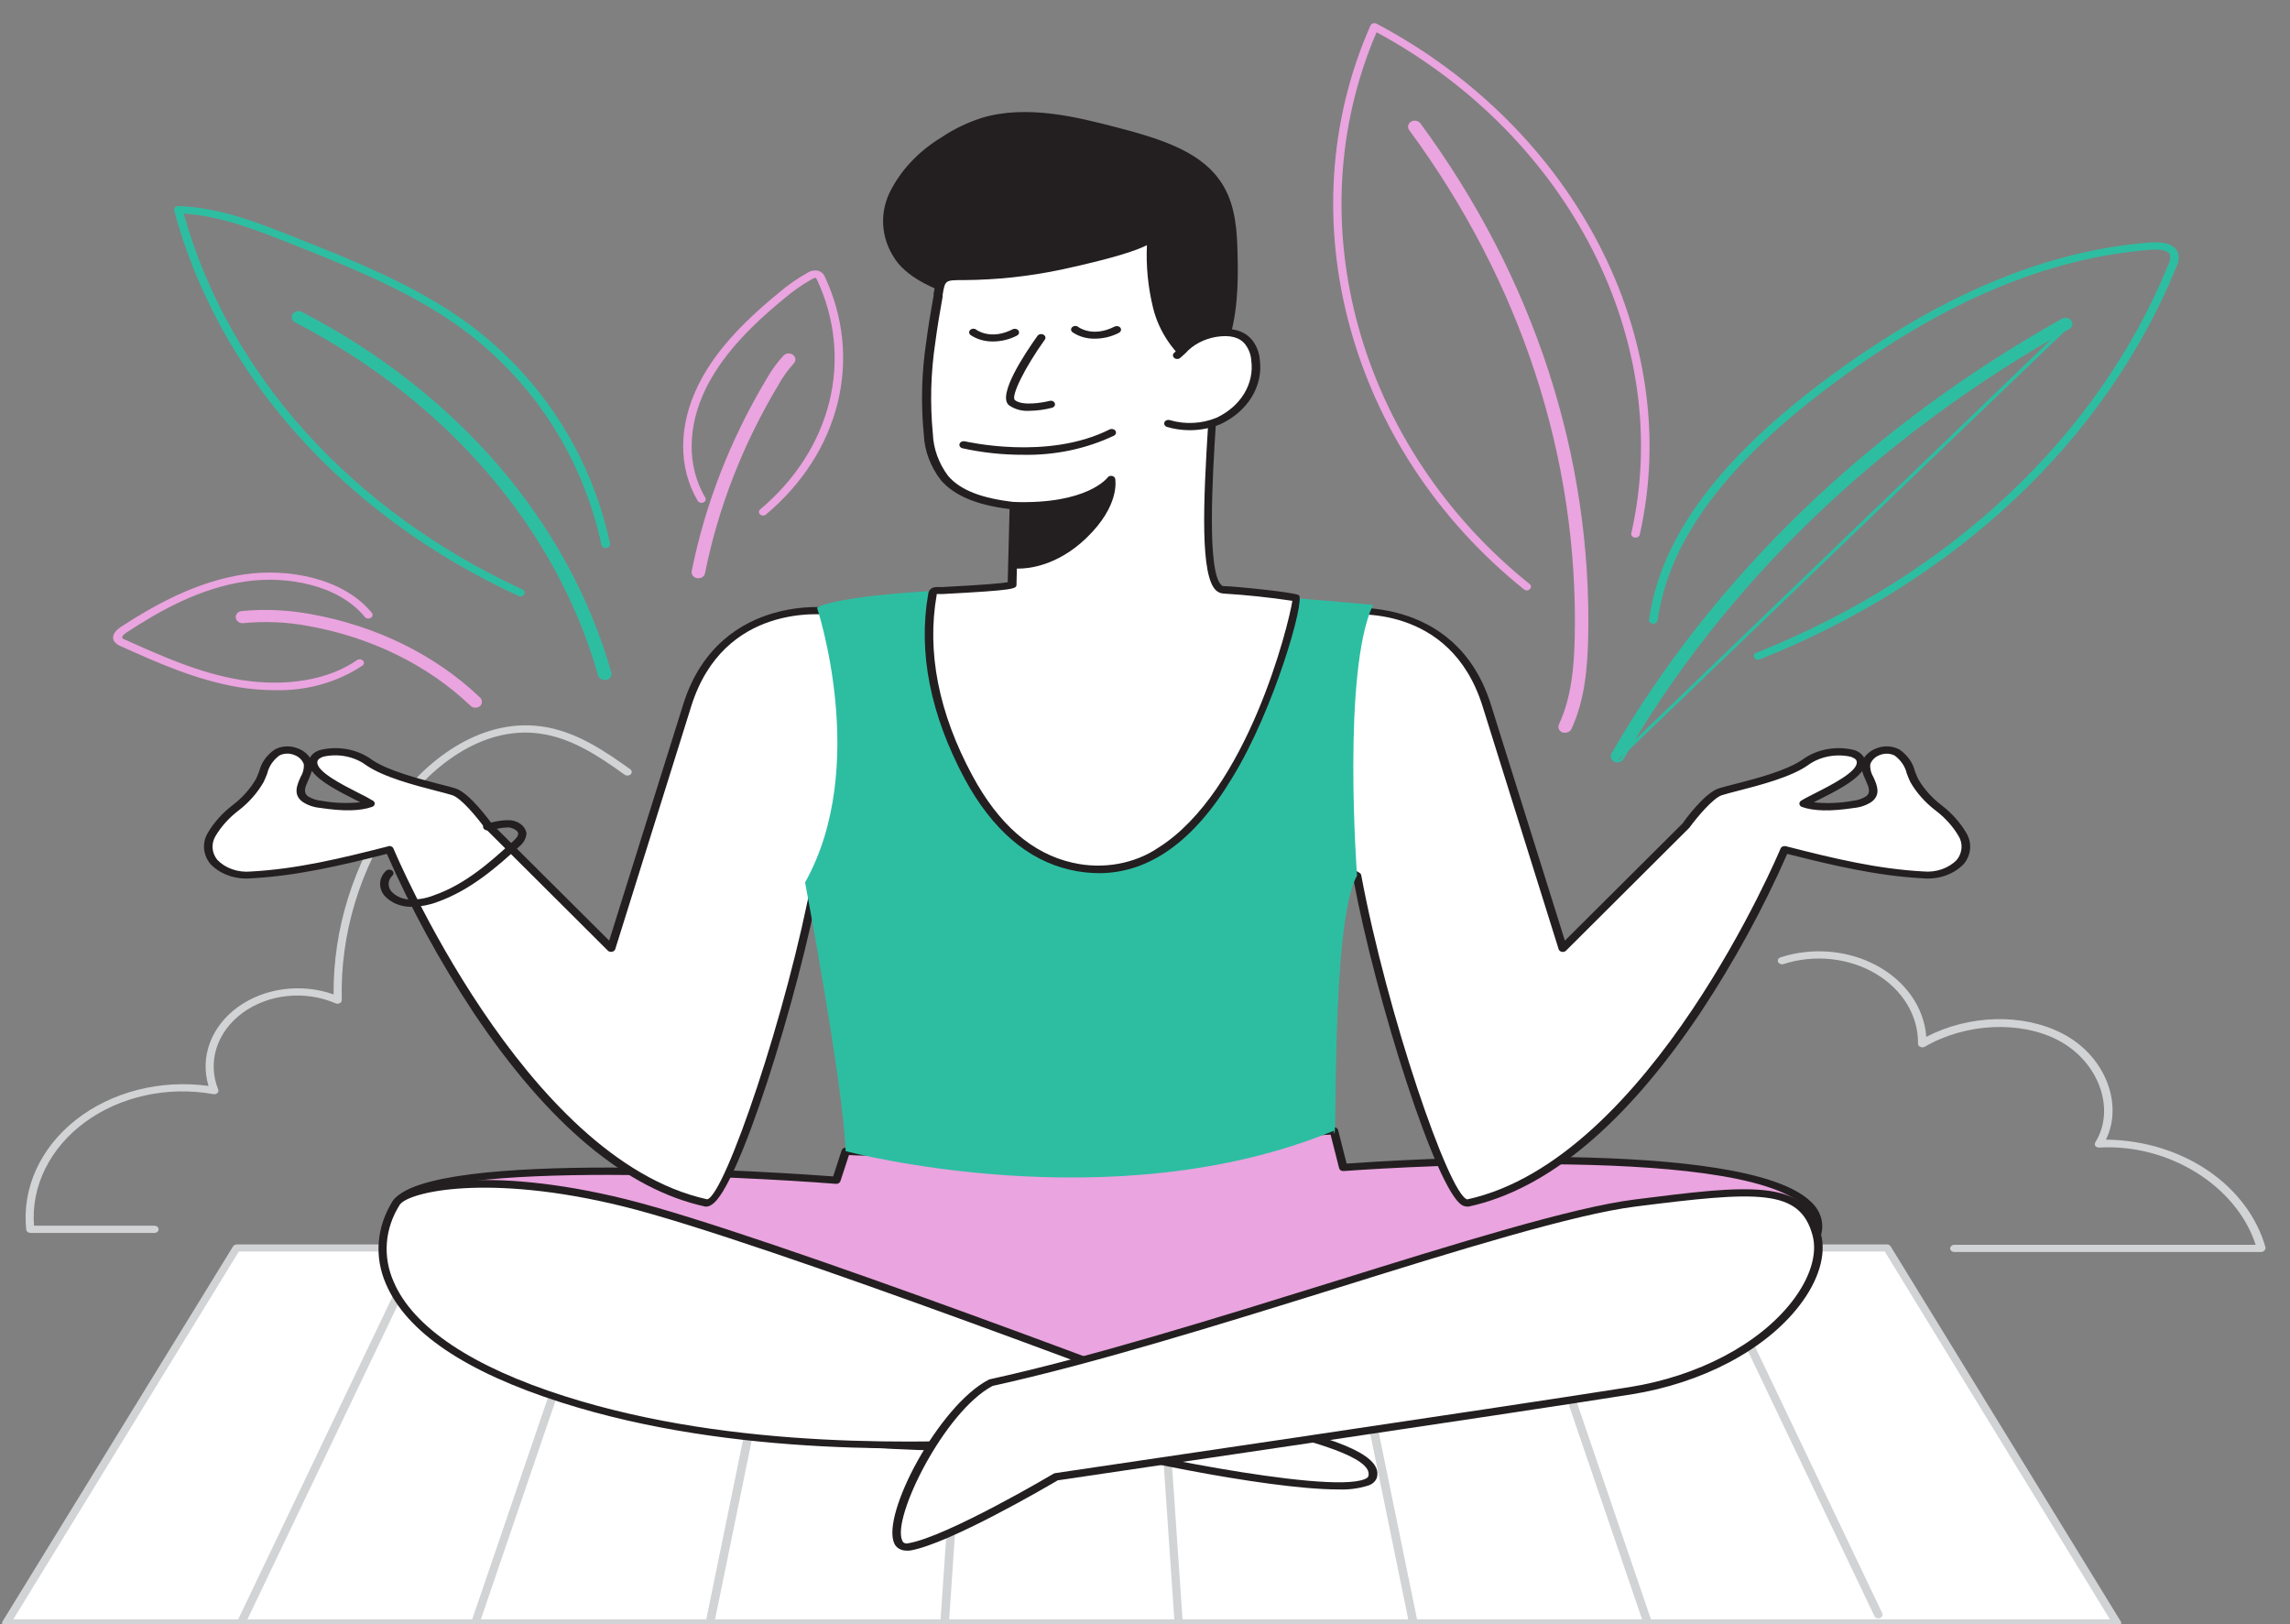 <svg width="932" height="661" viewBox="0 0 932 661" fill="none" xmlns="http://www.w3.org/2000/svg">
<rect x="0" y="0" width="932" height="661" fill="#808080" stroke="none"/>
<g clip-path="url(#clip0_1_20)">
<path d="M62.818 501.81H12.414C11.984 501.806 11.571 501.669 11.251 501.425C10.932 501.182 10.727 500.848 10.677 500.486C9.79 492.231 11.145 483.914 14.64 476.172C18.135 468.43 23.676 461.468 30.839 455.821C38.002 450.174 46.596 445.991 55.963 443.593C65.329 441.195 75.22 440.646 84.876 441.987C83.122 436.251 83.296 430.213 85.379 424.556C87.462 418.899 91.371 413.847 96.664 409.973C101.957 406.098 108.423 403.554 115.333 402.629C122.243 401.703 129.32 402.432 135.766 404.734C135.568 378.109 143.758 351.922 159.492 328.873C171.997 310.57 194.507 292.238 220.178 295.622C234.664 297.534 246.752 306.156 256.479 313.071C256.655 313.194 256.8 313.344 256.906 313.515C257.013 313.685 257.077 313.872 257.097 314.064C257.116 314.256 257.09 314.449 257.02 314.633C256.949 314.816 256.836 314.986 256.687 315.131C256.385 315.428 255.957 315.612 255.497 315.645C255.036 315.678 254.578 315.557 254.221 315.308C244.842 308.628 233.17 300.33 219.484 298.535C195.549 295.357 174.325 312.895 162.34 330.345C146.437 353.616 138.397 380.146 139.101 407.029C139.105 407.283 139.031 407.534 138.886 407.756C138.741 407.979 138.531 408.166 138.276 408.299C138.02 408.433 137.729 408.508 137.429 408.517C137.129 408.527 136.832 408.47 136.565 408.353C130.52 405.733 123.689 404.702 116.948 405.393C110.207 406.084 103.864 408.466 98.731 412.232C93.599 415.998 89.911 420.977 88.142 426.53C86.373 432.083 86.602 437.958 88.801 443.4C88.901 443.649 88.921 443.917 88.86 444.175C88.799 444.433 88.659 444.673 88.454 444.871C88.247 445.063 87.984 445.205 87.691 445.282C87.398 445.36 87.086 445.37 86.787 445.312C77.638 443.673 68.165 443.85 59.11 445.832C50.056 447.813 41.667 451.544 34.6 456.732C27.533 461.92 21.981 468.425 18.379 475.735C14.777 483.046 13.222 490.963 13.838 498.868H62.818C63.279 498.868 63.72 499.023 64.046 499.299C64.372 499.575 64.555 499.949 64.555 500.339C64.555 500.729 64.372 501.104 64.046 501.38C63.72 501.655 63.279 501.81 62.818 501.81Z" fill="#D1D3D4"/>
<path d="M125.6 254.299L125.6 254.299L125.604 254.299C151.24 258.878 174.451 270.304 191.827 286.884C192.034 287.097 192.29 287.262 192.572 287.372C192.854 287.482 193.159 287.535 193.465 287.529C193.994 287.54 194.52 287.386 194.94 287.081L194.958 287.068L194.975 287.053C195.393 286.688 195.646 286.18 195.646 285.632C195.646 285.087 195.397 284.583 194.984 284.218C176.961 267.003 152.893 255.163 126.338 250.432C117.17 248.732 107.738 248.313 98.411 249.19L98.411 249.19L98.403 249.191C97.835 249.253 97.3 249.506 96.926 249.918L97.296 250.254L96.926 249.918C96.549 250.332 96.368 250.876 96.453 251.426C96.537 251.974 96.87 252.445 97.342 252.753C97.576 252.906 97.84 253.016 98.117 253.079L98.228 252.591L98.117 253.079C98.392 253.142 98.679 253.158 98.961 253.128C107.856 252.257 116.86 252.653 125.6 254.299Z" fill="#EAA4DF" stroke="#EAA4DF"/>
<path d="M111.763 280.909C106.866 280.891 101.982 280.487 97.173 279.702C79.804 276.76 64.277 269.815 49.166 263.018C48.018 262.593 47.057 261.872 46.422 260.958C45.345 259.104 46.422 256.985 49.305 255.073C62.331 246.627 79.804 236.593 99.639 233.739C117.008 231.237 139.587 235.122 151.329 249.423C151.46 249.583 151.553 249.763 151.602 249.954C151.65 250.144 151.653 250.341 151.611 250.533C151.569 250.724 151.483 250.907 151.357 251.07C151.231 251.233 151.068 251.373 150.877 251.483C150.691 251.593 150.481 251.671 150.259 251.712C150.036 251.753 149.807 251.756 149.583 251.72C149.36 251.684 149.147 251.611 148.958 251.505C148.768 251.398 148.606 251.261 148.48 251.1C137.607 237.858 116.418 234.298 100.195 236.622C81.263 239.359 64.902 248.658 51.563 257.397C50.243 258.251 49.479 259.192 49.722 259.604C49.965 260.016 50.521 260.163 50.972 260.369C65.84 267.049 81.229 273.994 98.007 276.73C116.487 279.673 133.786 276.73 145.423 268.579C145.779 268.379 146.208 268.297 146.631 268.348C147.053 268.399 147.438 268.58 147.713 268.857C147.988 269.133 148.133 269.486 148.121 269.847C148.108 270.208 147.94 270.553 147.647 270.816C137.471 277.669 124.757 281.246 111.763 280.909Z" fill="#EAA4DF"/>
<path d="M861.57 660.564H2.548L96.166 507.99H767.952L861.57 660.564Z" fill="white"/>
<path d="M861.57 662.036H2.548C2.249 662.037 1.954 661.973 1.692 661.849C1.43 661.725 1.211 661.546 1.055 661.329C0.909 661.109 0.832 660.861 0.832 660.608C0.832 660.356 0.909 660.108 1.055 659.887L94.846 507.284C95 507.046 95.226 506.847 95.5 506.707C95.775 506.568 96.089 506.492 96.409 506.489H767.953C768.269 506.488 768.58 506.562 768.85 506.702C769.12 506.842 769.339 507.044 769.481 507.284L863.098 659.887C863.246 660.11 863.321 660.361 863.317 660.616C863.312 660.871 863.228 661.12 863.072 661.339C862.917 661.557 862.696 661.736 862.432 661.859C862.168 661.981 861.871 662.042 861.57 662.036ZM5.397 659.093H858.721L767.084 509.373H97.208L5.397 659.093Z" fill="#D1D3D4"/>
<path d="M98.042 662.036C97.823 662.063 97.6 662.063 97.382 662.036C97.169 661.965 96.976 661.858 96.814 661.723C96.651 661.588 96.522 661.426 96.434 661.247C96.347 661.069 96.303 660.878 96.304 660.684C96.306 660.491 96.353 660.3 96.444 660.123L169.392 507.548C169.477 507.369 169.602 507.205 169.761 507.066C169.92 506.928 170.11 506.817 170.32 506.74C170.529 506.664 170.755 506.623 170.983 506.62C171.211 506.618 171.438 506.653 171.65 506.725C171.862 506.796 172.056 506.902 172.219 507.037C172.383 507.172 172.514 507.333 172.604 507.51C172.694 507.688 172.743 507.879 172.746 508.072C172.749 508.265 172.707 508.458 172.623 508.637L99.674 661.212C99.53 661.471 99.297 661.688 99.006 661.835C98.716 661.981 98.38 662.051 98.042 662.036Z" fill="#D1D3D4"/>
<path d="M193.465 662.035H192.979C192.542 661.92 192.175 661.665 191.954 661.325C191.734 660.985 191.678 660.586 191.798 660.211L243.904 507.637C243.945 507.438 244.033 507.248 244.163 507.079C244.293 506.91 244.462 506.764 244.66 506.652C244.858 506.539 245.081 506.461 245.315 506.423C245.549 506.385 245.79 506.388 246.023 506.43C246.46 506.546 246.827 506.801 247.047 507.141C247.267 507.481 247.323 507.88 247.204 508.255L195.098 660.858C195.02 661.181 194.817 661.472 194.521 661.686C194.225 661.899 193.853 662.022 193.465 662.035Z" fill="#D1D3D4"/>
<path d="M288.889 662.035H288.611C288.158 661.964 287.756 661.745 287.49 661.427C287.225 661.108 287.116 660.714 287.187 660.329L318.45 507.754C318.489 507.561 318.573 507.376 318.696 507.21C318.819 507.045 318.979 506.901 319.168 506.787C319.357 506.674 319.57 506.593 319.795 506.55C320.021 506.506 320.254 506.5 320.483 506.533C320.711 506.566 320.929 506.637 321.125 506.741C321.321 506.845 321.49 506.981 321.624 507.141C321.758 507.301 321.853 507.482 321.905 507.673C321.956 507.864 321.963 508.061 321.924 508.255L290.661 660.829C290.579 661.174 290.357 661.484 290.033 661.705C289.709 661.925 289.304 662.042 288.889 662.035Z" fill="#D1D3D4"/>
<path d="M384.347 662.036C384.119 662.024 383.896 661.975 383.69 661.89C383.484 661.806 383.3 661.688 383.149 661.543C382.997 661.398 382.88 661.229 382.806 661.046C382.731 660.863 382.7 660.669 382.714 660.476L393.136 507.902C393.149 507.708 393.207 507.519 393.307 507.345C393.407 507.171 393.546 507.015 393.717 506.886C393.888 506.758 394.088 506.659 394.304 506.596C394.52 506.533 394.749 506.507 394.977 506.519C395.203 506.526 395.426 506.572 395.632 506.653C395.837 506.735 396.021 506.85 396.173 506.993C396.325 507.135 396.442 507.302 396.517 507.483C396.592 507.665 396.623 507.857 396.609 508.049L386.188 660.652C386.153 661.04 385.941 661.401 385.597 661.659C385.254 661.917 384.806 662.052 384.347 662.036Z" fill="#D1D3D4"/>
<path d="M479.771 662.035C479.33 662.029 478.908 661.884 478.587 661.628C478.266 661.373 478.068 661.025 478.034 660.652L467.613 508.049C467.599 507.857 467.63 507.665 467.705 507.483C467.78 507.302 467.897 507.135 468.049 506.992C468.201 506.85 468.385 506.735 468.591 506.653C468.796 506.572 469.019 506.526 469.245 506.519C469.688 506.526 470.111 506.676 470.427 506.939C470.744 507.201 470.93 507.556 470.947 507.931L481.369 660.505C481.38 660.892 481.217 661.268 480.914 661.557C480.611 661.846 480.19 662.028 479.736 662.065L479.771 662.035Z" fill="#D1D3D4"/>
<path d="M575.195 662.036C574.782 662.039 574.383 661.916 574.07 661.689C573.756 661.461 573.551 661.145 573.493 660.8L542.229 508.225C542.19 508.032 542.197 507.834 542.248 507.643C542.3 507.452 542.395 507.272 542.529 507.112C542.663 506.952 542.832 506.816 543.028 506.712C543.224 506.607 543.442 506.537 543.67 506.504C543.899 506.471 544.132 506.477 544.358 506.52C544.583 506.564 544.796 506.645 544.985 506.758C545.174 506.871 545.334 507.015 545.457 507.181C545.581 507.347 545.664 507.532 545.703 507.725L576.966 660.299C577.048 660.682 576.947 661.076 576.687 661.395C576.426 661.715 576.027 661.935 575.577 662.006L575.195 662.036Z" fill="#D1D3D4"/>
<path d="M670.618 662.036C670.245 662.027 669.885 661.92 669.586 661.73C669.288 661.541 669.066 661.277 668.951 660.976L616.845 508.372C616.716 507.998 616.768 507.595 616.989 507.253C617.211 506.911 617.584 506.657 618.026 506.548C618.473 506.448 618.948 506.5 619.35 506.692C619.752 506.884 620.05 507.202 620.18 507.578L672.286 660.152C672.35 660.338 672.37 660.532 672.345 660.724C672.32 660.916 672.251 661.102 672.141 661.272C672.032 661.441 671.884 661.591 671.706 661.712C671.528 661.833 671.324 661.923 671.105 661.977L670.618 662.036Z" fill="#D1D3D4"/>
<path d="M764.479 658.71C764.137 658.705 763.804 658.616 763.521 658.454C763.237 658.292 763.015 658.064 762.881 657.798L690.662 506.43C690.491 506.067 690.498 505.662 690.681 505.303C690.863 504.944 691.206 504.662 691.634 504.517C692.063 504.373 692.541 504.379 692.965 504.533C693.388 504.688 693.722 504.979 693.892 505.341L766.077 656.621C766.161 656.801 766.203 656.993 766.2 657.186C766.197 657.38 766.149 657.571 766.059 657.748C765.968 657.926 765.837 658.087 765.674 658.221C765.51 658.356 765.316 658.462 765.104 658.534C764.915 658.633 764.701 658.694 764.479 658.71Z" fill="#D1D3D4"/>
<path d="M502.246 99.997C501.933 90.816 500.787 81.253 494.951 73.514C486.267 61.949 469.523 57.153 454.065 53.151C436.696 48.59 417.452 44.058 400.187 49.355C394.588 51.192 389.352 53.742 384.66 56.917C375.411 62.451 368.188 70.079 363.817 78.928C361.687 83.349 360.858 88.142 361.403 92.894C361.947 97.647 363.849 102.215 366.944 106.206C380.352 121.949 412.415 120.595 423.184 137.721C426.657 143.342 427.317 150.227 431.868 155.377C434.948 158.5 438.867 160.952 443.296 162.528C452.432 166.206 463.201 168.413 472.684 165.294C503.08 155.671 503.079 122.214 502.246 99.997Z" fill="#231F20"/>
<path d="M462.958 168.03C455.903 167.866 448.977 166.39 442.671 163.705C438.008 162.061 433.867 159.51 430.583 156.26C428.055 153.083 426.198 149.558 425.094 145.843C424.201 143.298 423.038 140.826 421.62 138.457C416.271 129.982 405.363 126.275 393.831 122.361C383.166 118.742 372.154 114.975 365.485 107.118C362.218 102.939 360.195 98.151 359.59 93.165C358.985 88.178 359.816 83.142 362.011 78.487C366.461 69.376 373.854 61.513 383.34 55.799C388.173 52.549 393.561 49.94 399.319 48.06C417.834 42.352 438.92 47.795 454.308 51.797C471.364 56.211 487.413 61.155 495.993 72.778C502.142 80.959 503.253 91.169 503.566 100.056C504.191 119.772 505.338 156.495 472.962 166.647C469.746 167.591 466.362 168.059 462.958 168.03ZM417.278 48.384C411.659 48.329 406.074 49.116 400.778 50.709C395.352 52.505 390.271 54.974 385.702 58.036C376.74 63.415 369.755 70.831 365.554 79.428C363.521 83.621 362.724 88.17 363.232 92.682C363.74 97.194 365.539 101.533 368.472 105.323C374.551 112.503 384.972 116.064 395.394 119.536C406.996 123.479 418.98 127.569 424.92 136.986C426.371 139.526 427.534 142.176 428.394 144.901C429.384 148.29 431.065 151.507 433.362 154.406C436.243 157.36 439.943 159.665 444.13 161.115C451.46 164.058 462.263 167 472.198 163.822C502.246 154.377 501.1 119.036 500.509 100.056C500.231 91.552 499.189 81.841 493.562 74.279C485.468 63.479 470.044 58.771 453.614 54.504C441.918 50.977 429.677 48.915 417.278 48.384Z" fill="#231F20"/>
<path d="M344.156 468.529L340.37 480.3C340.37 480.3 176.062 467.499 161.368 489.54C146.674 511.58 222.054 583.703 373.648 588.617C525.242 593.531 727.657 545.596 739.294 502.517C750.931 459.437 546.641 475.15 546.641 475.15L542.715 460.261C542.715 460.261 370.591 471.119 344.156 468.529Z" fill="#EAA4DF"/>
<path d="M396.089 590.501C388.493 590.501 380.989 590.383 373.579 590.148C321.056 588.412 272.146 578.377 232.093 560.928C200.031 547.009 175.089 529.059 163.661 511.698C157.547 502.458 156.227 494.366 159.874 488.863C174.325 467.146 321.716 477.504 339.085 478.799L342.558 468.147C342.671 467.81 342.922 467.519 343.266 467.324C343.61 467.13 344.024 467.046 344.434 467.088C370.383 469.53 541.048 458.907 542.75 458.789C543.17 458.753 543.592 458.85 543.932 459.063C544.272 459.275 544.507 459.586 544.591 459.937L548.065 473.591C565.434 472.325 709.802 462.674 737.002 489.098C738.99 490.914 740.404 493.125 741.115 495.528C741.825 497.93 741.808 500.445 741.066 502.84C729.637 544.861 545.564 590.501 396.089 590.501ZM247.621 478.181C206.943 478.181 169.114 480.918 162.896 490.305C159.84 494.866 161.194 502.075 166.683 510.285C185.649 539.093 256.479 583.35 373.718 587.205C522.081 592.09 726.233 544.39 737.731 502.164C738.346 500.225 738.366 498.185 737.789 496.238C737.211 494.292 736.055 492.502 734.431 491.04C707.232 464.557 548.482 476.504 546.849 476.622C546.429 476.658 546.008 476.561 545.667 476.349C545.327 476.136 545.092 475.825 545.008 475.474L541.534 461.791C523.818 462.909 374.795 472.031 345.511 470.118L342.037 480.741C341.933 481.073 341.696 481.363 341.366 481.562C341.036 481.76 340.635 481.855 340.231 481.83C319.284 480.182 282.428 478.181 247.621 478.181Z" fill="#231F20"/>
<path d="M161.368 489.599C165.571 483.301 198.537 475.827 254.29 489.599C310.044 503.37 488.907 571.491 500.926 576.229C512.945 580.967 562.133 588.823 558.66 601.094C555.186 613.365 449.271 590.736 440.309 587.028C431.347 583.321 323.522 599.74 229.071 569.608C145.006 542.772 151.676 504.076 161.368 489.599Z" fill="white"/>
<path d="M544.765 606.214C514.3 606.214 447.5 591.501 439.615 588.323C437.704 587.558 427.561 587.97 415.82 588.323C377.921 589.971 298.998 593.326 228.515 570.844C189.471 558.397 165.467 542.183 157.095 522.615C154.683 517.132 153.683 511.277 154.162 505.44C154.641 499.603 156.589 493.921 159.874 488.775C164.529 481.801 198.085 474.062 254.777 488.098C311.468 502.134 490.574 570.491 501.412 574.817C506.501 576.556 511.709 578.03 517.01 579.231C537.539 584.41 563.141 591.001 560.397 601.329C560.159 602.066 559.721 602.745 559.118 603.312C558.515 603.88 557.763 604.319 556.923 604.596C553.042 605.828 548.905 606.379 544.765 606.214ZM433.605 584.969C436.116 584.797 438.642 585.047 441.039 585.704C449.897 589.353 539.971 608.333 555.36 602.036C556.298 601.683 556.819 601.241 556.923 600.77C558.972 593.002 532.016 586.204 515.933 582.144C510.467 580.902 505.096 579.379 499.849 577.583C488.942 573.198 309.975 504.9 253.631 491.011C198.537 477.416 166.266 485.126 162.723 490.305C159.675 495.092 157.878 500.379 157.452 505.806C157.027 511.233 157.983 516.674 160.256 521.761C168.142 540.212 192.145 556.278 229.731 568.225C299.553 590.501 377.956 587.146 415.646 585.557C423.844 585.204 429.68 584.969 433.779 584.969H433.605Z" fill="#231F20"/>
<path d="M279.718 287.088L248.767 385.96L198.78 336.141C198.78 336.141 190.165 323.988 184.676 322.252C178.146 320.192 159.11 316.514 149.939 310.276C140.768 304.038 128.124 304.95 127.29 309.805C126.213 316.279 145.701 323.812 150.599 327.049C144.867 329.109 136.461 328.285 130.417 327.372C128.102 327.155 125.902 326.402 124.06 325.195C118.953 321.281 126.526 315.19 125.171 310.658C124.802 309.613 124.161 308.651 123.296 307.842C122.43 307.033 121.363 306.398 120.171 305.983C118.979 305.569 117.693 305.385 116.407 305.445C115.12 305.506 113.866 305.809 112.735 306.333C108.428 308.775 107.733 313.778 105.788 317.809C101.48 326.46 90.503 331.168 86.161 339.731C81.298 349.354 90.503 356.799 102.245 356.181C121.454 355.121 140.213 350.56 158.589 345.852C158.589 345.852 211.216 473.002 287.569 489.628C296.114 491.482 322.619 410.501 332.727 356.475C372.849 332.728 372.05 318.221 373.509 305.303C377.886 266.431 339.848 249.04 339.848 249.04C339.848 249.04 293.891 241.801 279.718 287.088Z" fill="white"/>
<path d="M287.708 491.07C287.465 491.088 287.221 491.088 286.978 491.07C254.846 484.066 223.166 457.554 192.805 412.267C179.075 391.488 167.252 369.845 157.442 347.529C138.893 352.238 120.69 356.504 102.314 357.475C99.164 357.77 95.977 357.385 93.049 356.356C90.122 355.327 87.549 353.688 85.571 351.59C84.114 349.774 83.247 347.664 83.058 345.474C82.869 343.284 83.364 341.09 84.494 339.114C87.002 334.829 90.43 330.977 94.602 327.755C98.539 324.767 101.769 321.172 104.12 317.162C104.641 316.132 105.058 315.014 105.51 313.895C106.334 310.424 108.557 307.304 111.797 305.068C113.093 304.357 114.573 303.924 116.11 303.807C117.648 303.689 119.195 303.889 120.621 304.391C122.96 305.134 124.915 306.55 126.144 308.393C126.562 307.644 127.157 306.975 127.892 306.429C128.627 305.882 129.486 305.469 130.417 305.215C134.004 304.353 137.788 304.263 141.427 304.951C145.066 305.64 148.445 307.085 151.259 309.158C157.824 313.689 170.365 316.926 178.632 319.074C181.411 319.781 183.739 320.369 185.336 320.869C191.207 322.753 199.231 334.082 200.274 335.376L247.933 382.841L278.051 286.706C285.554 262.694 301.985 253.307 314.421 249.658C322.562 247.238 331.265 246.492 339.814 247.481C339.986 247.455 340.162 247.455 340.335 247.481C340.717 247.657 379.31 265.784 374.864 305.185L374.655 307.392C373.335 320.104 371.876 334.464 334.013 357.063C324.633 407.294 300.213 484.39 289.618 490.305C289.091 490.722 288.423 490.989 287.708 491.07ZM158.45 344.322C158.816 344.322 159.172 344.419 159.471 344.598C159.769 344.777 159.995 345.03 160.117 345.322C160.638 346.588 213.265 471.855 287.847 488.127C295.107 486.185 320.396 412.149 330.747 356.181C330.832 355.789 331.094 355.441 331.477 355.21C368.611 333.199 370.035 319.457 371.251 307.363L371.494 305.097C375.524 269.285 342.141 251.924 338.98 250.394C334.881 249.805 294.481 245.391 281.316 287.471L250.4 386.313C250.313 386.574 250.145 386.811 249.912 386.997C249.68 387.184 249.392 387.313 249.08 387.372C248.772 387.439 248.449 387.43 248.148 387.347C247.846 387.264 247.579 387.109 247.377 386.902L197.39 337.083C193.917 332.375 187.629 324.783 184.051 323.635C182.488 323.135 180.23 322.576 177.555 321.87C169.01 319.663 156.088 316.338 149.001 311.424C146.66 309.689 143.853 308.466 140.826 307.86C137.798 307.255 134.642 307.286 131.632 307.951C130.59 308.304 129.34 308.922 129.166 310.011C128.506 313.925 139.379 319.398 145.84 322.694C147.896 323.675 149.89 324.745 151.815 325.901C152.059 326.054 152.251 326.259 152.371 326.496C152.49 326.733 152.532 326.992 152.493 327.247C152.454 327.502 152.335 327.744 152.149 327.947C151.962 328.15 151.715 328.308 151.433 328.402C146.639 330.109 139.726 330.256 130.278 328.814C127.633 328.574 125.125 327.696 123.052 326.284C119.162 323.341 120.933 319.427 122.323 316.279C123.325 314.67 123.782 312.857 123.643 311.041C123.341 310.147 122.793 309.326 122.045 308.646C121.296 307.965 120.367 307.445 119.335 307.127C118.424 306.806 117.434 306.672 116.45 306.739C115.465 306.805 114.513 307.07 113.673 307.51C111.131 309.416 109.408 311.983 108.775 314.808C108.289 316.014 107.837 317.191 107.281 318.309C104.785 322.676 101.331 326.601 97.103 329.874C93.222 332.826 90.028 336.37 87.69 340.32C86.798 341.836 86.395 343.524 86.523 345.214C86.652 346.905 87.306 348.536 88.419 349.942C90.043 351.641 92.143 352.967 94.528 353.8C96.913 354.633 99.506 354.945 102.071 354.709C120.655 353.709 138.406 349.472 158.033 344.44L158.45 344.322ZM126.908 313.807C126.551 315.009 126.099 316.189 125.553 317.338C124.094 320.516 123.33 322.576 125.345 324.106C126.953 325.113 128.846 325.742 130.833 325.931C136.015 326.867 141.345 327.066 146.604 326.519C145.84 326.107 144.972 325.666 144.034 325.224C137.92 322.105 130.035 318.103 126.978 313.807H126.908Z" fill="#231F20"/>
<path d="M605.103 287.088L636.054 385.96L686.076 336.142C686.076 336.142 694.656 323.989 700.145 322.252C706.675 320.193 725.712 316.514 734.709 310.276C743.705 304.038 756.558 304.95 757.357 309.805C758.469 316.279 738.981 323.812 734.048 327.049C739.78 329.109 748.221 328.285 754.231 327.373C756.549 327.166 758.752 326.411 760.588 325.195C765.694 321.281 758.122 315.19 759.476 310.659C759.832 309.587 760.47 308.598 761.344 307.767C762.218 306.936 763.304 306.284 764.519 305.862C765.734 305.439 767.048 305.257 768.359 305.328C769.67 305.4 770.944 305.723 772.086 306.274C776.428 308.716 777.088 313.719 779.033 317.75C783.376 326.402 794.353 331.11 798.66 339.673C803.523 349.295 794.318 356.74 782.577 356.122C763.402 355.063 744.609 350.502 726.233 345.793C726.233 345.793 673.64 472.943 597.287 489.569C588.707 491.423 562.203 410.442 552.129 356.416C512.042 332.669 512.841 318.162 511.382 305.244C507.005 266.372 545.008 248.981 545.008 248.981C545.008 248.981 590.93 241.802 605.103 287.088Z" fill="white"/>
<path d="M597.044 491.07C596.334 491.049 595.647 490.855 595.064 490.511C584.643 484.626 560.049 407.5 550.705 357.27C512.806 334.67 511.347 320.281 510.062 307.598L509.819 305.391C505.407 265.99 543.965 247.863 544.382 247.687C544.543 247.658 544.708 247.658 544.869 247.687C545.355 247.687 592.389 240.801 606.805 286.853L636.888 382.841L684.756 335.171C685.486 334.082 693.649 322.753 699.52 320.869C701.152 320.369 703.48 319.781 706.224 319.074C714.526 316.926 727.066 313.69 733.597 309.158C736.412 307.088 739.792 305.644 743.43 304.955C747.068 304.267 750.852 304.356 754.439 305.215C755.363 305.474 756.215 305.889 756.943 306.436C757.671 306.982 758.261 307.648 758.677 308.393C759.924 306.563 761.874 305.151 764.201 304.391C765.632 303.889 767.185 303.689 768.728 303.806C770.271 303.924 771.757 304.357 773.059 305.068C776.295 307.307 778.516 310.426 779.346 313.896C779.763 315.014 780.215 316.132 780.736 317.162C783.076 321.17 786.295 324.765 790.219 327.755C794.402 330.969 797.832 334.822 800.328 339.114C801.473 341.085 801.979 343.279 801.796 345.471C801.613 347.663 800.747 349.775 799.285 351.59C797.305 353.686 794.732 355.323 791.805 356.352C788.878 357.381 785.692 357.767 782.542 357.476C764.131 356.504 745.929 352.238 727.379 347.529C717.565 369.848 705.73 391.492 691.982 412.267C661.621 457.554 629.906 484.067 597.774 491.07C597.531 491.088 597.287 491.088 597.044 491.07ZM545.772 250.423C542.645 251.954 509.263 269.315 513.292 305.126L513.501 307.392C514.751 319.486 516.141 333.228 553.31 355.239C553.496 355.354 553.653 355.499 553.772 355.666C553.892 355.832 553.97 356.017 554.005 356.21C564.426 412.12 589.645 486.215 597.148 488.157C671.486 471.943 724.148 346.617 724.67 345.352C724.82 344.993 725.126 344.695 725.526 344.52C725.927 344.345 726.39 344.306 726.823 344.41C746.415 349.442 764.166 353.68 782.75 354.68C785.321 354.927 787.924 354.619 790.316 353.785C792.709 352.952 794.815 351.62 796.437 349.913C797.545 348.504 798.193 346.871 798.315 345.181C798.437 343.491 798.029 341.804 797.132 340.291C794.802 336.335 791.608 332.791 787.718 329.844C783.485 326.591 780.019 322.687 777.505 318.339C776.949 317.221 776.498 316.044 776.046 314.837C775.398 312.017 773.678 309.454 771.148 307.539C770.302 307.099 769.344 306.835 768.354 306.768C767.364 306.702 766.369 306.835 765.451 307.157C764.426 307.478 763.504 308 762.762 308.68C762.019 309.36 761.477 310.179 761.178 311.071C761.025 312.884 761.47 314.697 762.464 316.308C763.888 319.457 765.625 323.341 761.769 326.313C759.689 327.715 757.185 328.592 754.544 328.844C745.06 330.286 738.148 330.139 733.389 328.432C733.109 328.338 732.864 328.182 732.681 327.98C732.497 327.778 732.382 327.537 732.346 327.284C732.296 327.032 732.328 326.773 732.438 326.534C732.548 326.296 732.732 326.087 732.972 325.931C734.292 325.077 736.445 323.989 738.947 322.723C745.442 319.428 756.315 313.895 755.655 310.041C755.655 308.952 754.196 308.334 753.154 307.981C750.143 307.326 746.99 307.3 743.965 307.905C740.94 308.51 738.133 309.727 735.785 311.453C728.838 316.367 715.742 319.692 707.197 321.899C704.522 322.606 702.264 323.165 700.735 323.665C697.262 324.813 690.731 332.493 687.535 336.907L637.34 386.931C637.138 387.139 636.871 387.293 636.569 387.376C636.268 387.46 635.945 387.469 635.638 387.402C635.33 387.341 635.047 387.21 634.821 387.024C634.594 386.837 634.432 386.601 634.352 386.343L603.401 287.5C590.27 245.421 549.906 249.835 545.772 250.423ZM738.148 326.549C743.407 327.096 748.736 326.897 753.918 325.96C755.914 325.766 757.817 325.138 759.442 324.136C761.456 322.606 760.657 320.546 759.233 317.368C758.677 316.219 758.213 315.039 757.844 313.837C754.787 318.133 746.901 322.135 740.718 325.254L738.148 326.549Z" fill="#231F20"/>
<path d="M381.151 240.418C381.151 240.418 341.342 242.361 332.519 247.334C332.519 247.334 354.056 312.071 327.656 359.153C327.656 359.153 343.184 441.163 344.156 468.5C344.156 468.5 452.467 497.514 542.819 460.231C544.487 473.414 541.291 375.514 552.303 356.387C552.303 356.387 546.085 273.258 558.799 246.186C558.66 246.215 429.784 233.533 381.151 240.418Z" fill="#2DBEA2"/>
<path d="M412.763 205.784L411.964 237.829C411.964 238.947 383.653 240.271 381.256 240.418C380.917 240.423 380.585 240.494 380.283 240.624C380.081 240.782 379.918 240.973 379.805 241.185C379.691 241.398 379.63 241.627 379.623 241.86C375.107 267.402 381.742 293.032 394.282 316.338C402.828 332.228 416.202 348.089 435.967 352.62C502.211 367.657 528.473 244.038 527.743 243.508C517.95 241.853 508.041 240.732 498.078 240.154C487.483 240.154 493.041 182.39 494.048 160.321C494.317 158.246 493.995 156.147 493.11 154.2C491.709 152.311 489.85 150.696 487.656 149.462C479.068 143.075 473.197 134.472 470.948 124.98C468.741 115.558 467.936 105.939 468.551 96.348C468.551 100.232 436.453 107.265 432.111 108.119C419.01 110.959 405.548 112.432 392.024 112.503C382.819 112.503 383.166 112.503 381.603 120.419C380.526 126.628 379.449 132.837 378.616 139.104C376.787 151.55 376.45 164.12 377.608 176.623C377.857 182.955 380.113 189.115 384.139 194.455C390.704 201.841 402.029 204.636 412.763 205.784Z" fill="white"/>
<path d="M447.222 355.386C443.29 355.362 439.379 354.907 435.585 354.032C418.216 350.089 403.731 337.583 392.58 316.926C378.685 290.884 373.578 265.548 377.782 241.654C377.823 241.218 377.97 240.794 378.216 240.409C378.461 240.024 378.798 239.686 379.206 239.418C379.755 239.117 380.393 238.954 381.047 238.947H383.374C401.299 238.005 407.969 237.358 410.122 236.975L410.886 207.196C397.513 205.548 388.342 201.723 382.923 195.426C378.658 189.876 376.256 183.447 375.975 176.828C374.754 164.229 375.091 151.556 376.983 139.016C377.816 132.689 378.893 126.274 379.97 120.272V119.477C381.325 111.738 382.124 111.179 391.746 111.12C405.151 111.048 418.495 109.596 431.486 106.794C450.244 102.734 465.251 98.202 466.605 96.201C466.657 95.842 466.862 95.512 467.182 95.273C467.503 95.034 467.915 94.904 468.342 94.906C468.57 94.91 468.795 94.952 469.004 95.029C469.213 95.107 469.402 95.219 469.56 95.358C469.718 95.497 469.842 95.662 469.925 95.842C470.009 96.022 470.049 96.214 470.044 96.407C469.421 105.87 470.215 115.362 472.406 124.656C474.635 133.765 480.276 142.022 488.49 148.197L489.428 148.815C491.701 149.962 493.505 151.67 494.598 153.711C495.691 155.752 496.021 158.028 495.542 160.232C495.542 163.704 495.09 168.089 494.812 172.974C493.492 193.896 491.095 232.797 497.139 238.182C497.522 238.535 497.765 238.535 497.834 238.535C501.308 238.535 526.875 241.007 528.612 242.243C531.286 244.155 518.642 288.677 501.516 316.544C485.989 342.409 467.682 355.386 447.222 355.386ZM381.221 241.801V242.096C377.122 265.401 382.02 290.178 395.741 315.661C406.405 335.494 420.057 347.412 436.488 351.119C442.49 352.515 448.798 352.682 454.892 351.608C460.986 350.534 466.691 348.248 471.538 344.94C507.7 322.076 524.443 254.484 525.972 244.538C516.774 243.155 507.498 242.173 498.182 241.595C497.57 241.583 496.967 241.464 496.412 241.246C495.856 241.028 495.359 240.717 494.951 240.33C488.455 234.445 489.671 205.019 491.686 172.944C491.964 168.059 492.242 163.704 492.415 160.232C492.675 158.402 492.413 156.545 491.651 154.818C490.614 153.39 489.228 152.166 487.587 151.228L486.649 150.58C477.764 143.97 471.666 135.085 469.28 125.274C467.232 116.897 466.392 108.34 466.779 99.791C462.506 101.968 453.197 105.117 432.597 109.59C419.345 112.446 405.733 113.928 392.059 114.004C384.66 114.004 384.66 114.004 383.652 119.889V120.683C382.575 126.569 381.499 133.042 380.665 139.31C378.808 151.655 378.471 164.13 379.658 176.534C379.887 182.607 382.022 188.518 385.841 193.66C390.843 199.545 399.736 202.9 412.971 204.342C413.397 204.379 413.792 204.551 414.075 204.824C414.359 205.097 414.51 205.45 414.499 205.813L413.7 237.858C413.7 239.624 413.7 240.183 383.687 241.772H381.394L381.221 241.801Z" fill="#231F20"/>
<path d="M475.533 172.385C482.203 174.321 489.505 173.951 495.854 171.355C500.959 168.952 505.117 165.33 507.81 160.941C510.503 156.551 511.612 151.587 511 146.667C510.829 144.081 509.897 141.572 508.29 139.369C505.094 135.338 499.919 134.838 494.708 135.661C486.996 136.868 484.287 140.134 479.18 144.489" fill="white"/>
<path d="M484.217 175.093C481.071 175.093 477.948 174.645 474.977 173.768C474.544 173.635 474.188 173.364 473.987 173.012C473.786 172.66 473.755 172.256 473.9 171.885C473.974 171.701 474.091 171.532 474.244 171.387C474.396 171.242 474.582 171.125 474.79 171.042C474.998 170.96 475.223 170.914 475.452 170.907C475.681 170.9 475.91 170.933 476.124 171.002C479.205 171.904 482.466 172.283 485.721 172.116C488.975 171.95 492.159 171.241 495.09 170.031C499.896 167.781 503.807 164.374 506.33 160.242C508.852 156.11 509.873 151.437 509.263 146.814C509.139 144.467 508.301 142.186 506.831 140.193C504.504 137.251 500.648 136.221 495.021 137.103C489.986 137.948 485.496 140.337 482.411 143.813L480.431 145.578C480.276 145.733 480.086 145.859 479.871 145.949C479.656 146.038 479.422 146.089 479.183 146.099C478.944 146.108 478.705 146.075 478.482 146.002C478.258 145.93 478.055 145.819 477.885 145.676C477.714 145.534 477.58 145.363 477.491 145.175C477.403 144.987 477.361 144.785 477.368 144.583C477.376 144.38 477.432 144.181 477.535 143.998C477.638 143.815 477.784 143.651 477.965 143.518L479.91 141.782C483.486 137.848 488.639 135.158 494.395 134.22C501.343 133.102 506.588 134.573 509.715 138.545C511.514 140.939 512.555 143.686 512.737 146.52C513.417 151.743 512.247 157.019 509.377 161.678C506.507 166.336 502.066 170.166 496.619 172.68C492.753 174.267 488.513 175.092 484.217 175.093Z" fill="#231F20"/>
<path d="M413.944 229.825C413.944 229.825 427.317 230.914 440.796 218.054C454.274 205.195 452.189 195.161 452.189 195.161C452.189 195.161 444.026 206.725 412.763 205.754L413.944 229.825Z" fill="#231F20"/>
<path d="M414.777 231.414H413.804C413.386 231.379 412.997 231.216 412.71 230.956C412.422 230.697 412.256 230.357 412.241 230.002L411.164 205.843C411.16 205.641 411.203 205.44 411.292 205.252C411.381 205.065 411.514 204.895 411.683 204.752C411.852 204.609 412.053 204.496 412.274 204.421C412.495 204.345 412.732 204.309 412.971 204.313C442.532 205.254 450.626 194.514 450.73 194.396C450.906 194.136 451.172 193.929 451.493 193.803C451.814 193.677 452.173 193.639 452.521 193.694C452.868 193.749 453.187 193.894 453.433 194.11C453.678 194.325 453.839 194.6 453.891 194.896C453.891 195.338 455.975 205.696 442.081 219.026C430.131 230.502 418.251 231.414 414.777 231.414ZM414.777 207.255L415.68 228.442C419.397 228.265 429.575 226.765 439.579 217.084C445.259 212.108 449.046 205.804 450.452 198.986C445.659 202.459 435.168 207.608 414.708 207.255H414.777Z" fill="#231F20"/>
<path d="M423.74 137.456C423.74 137.456 407.483 160.203 411.825 163.94C416.167 167.677 427.63 164.617 427.63 164.617" fill="white"/>
<path d="M418.946 167.206C415.919 167.401 412.923 166.576 410.609 164.911C405.78 160.85 417.14 143.842 422.246 136.692C422.485 136.356 422.873 136.115 423.322 136.021C423.772 135.927 424.247 135.988 424.643 136.191C425.039 136.394 425.324 136.722 425.435 137.103C425.545 137.484 425.473 137.886 425.233 138.222C416.931 149.816 411.338 161.321 413.041 162.822C415.993 165.323 424.226 163.911 427.144 163.175C427.36 163.112 427.59 163.087 427.818 163.102C428.046 163.118 428.268 163.173 428.47 163.264C428.672 163.355 428.85 163.48 428.992 163.632C429.135 163.784 429.239 163.959 429.298 164.146C429.428 164.517 429.381 164.916 429.166 165.257C428.952 165.599 428.587 165.855 428.151 165.97C425.166 166.744 422.067 167.16 418.946 167.206Z" fill="#231F20"/>
<path d="M416.479 185.097C408.123 185.128 399.797 184.238 391.712 182.449C391.493 182.395 391.289 182.305 391.111 182.184C390.933 182.063 390.785 181.913 390.675 181.744C390.565 181.575 390.496 181.388 390.471 181.196C390.447 181.004 390.467 180.81 390.531 180.624C390.667 180.254 390.968 179.943 391.37 179.757C391.771 179.57 392.242 179.523 392.684 179.624C392.997 179.624 426.206 187.569 451.564 174.798C451.966 174.604 452.442 174.55 452.89 174.649C453.338 174.748 453.722 174.992 453.961 175.328C454.189 175.664 454.251 176.063 454.134 176.437C454.017 176.812 453.73 177.132 453.336 177.329C442.093 182.667 429.364 185.35 416.479 185.097Z" fill="#231F20"/>
<path d="M404.044 138.987C400.735 139.014 397.518 138.068 394.942 136.309C394.78 136.172 394.65 136.009 394.562 135.83C394.474 135.651 394.429 135.458 394.429 135.264C394.429 135.07 394.474 134.878 394.562 134.698C394.65 134.519 394.78 134.356 394.942 134.22C395.101 134.083 395.29 133.974 395.499 133.899C395.708 133.825 395.932 133.787 396.158 133.787C396.385 133.787 396.609 133.825 396.818 133.899C397.026 133.974 397.216 134.083 397.374 134.22C397.617 134.396 403.314 138.516 412.103 134.043C412.299 133.942 412.516 133.874 412.743 133.844C412.97 133.814 413.201 133.823 413.424 133.87C413.647 133.916 413.857 134 414.042 134.115C414.226 134.231 414.382 134.376 414.5 134.543C414.732 134.88 414.801 135.281 414.691 135.66C414.58 136.039 414.3 136.367 413.909 136.574C410.949 138.138 407.533 138.974 404.044 138.987Z" fill="#231F20"/>
<path d="M445.52 137.839C442.206 137.895 438.978 136.945 436.418 135.161C436.257 135.027 436.128 134.867 436.04 134.69C435.953 134.513 435.908 134.323 435.908 134.131C435.908 133.94 435.953 133.75 436.04 133.573C436.128 133.396 436.257 133.236 436.418 133.101C436.58 132.964 436.772 132.854 436.984 132.779C437.195 132.705 437.422 132.666 437.652 132.666C437.881 132.666 438.108 132.705 438.32 132.779C438.531 132.854 438.723 132.964 438.885 133.101C439.128 133.307 444.825 137.398 453.613 132.925C454.011 132.728 454.484 132.67 454.932 132.763C455.379 132.857 455.766 133.094 456.01 133.425C456.24 133.766 456.303 134.169 456.186 134.548C456.069 134.928 455.782 135.253 455.385 135.456C452.423 137.014 449.006 137.84 445.52 137.839Z" fill="#231F20"/>
<path d="M739.294 502.517C733.771 481.712 713.554 483.507 665.303 489.599C617.053 495.69 488.594 543.919 403.175 562.722C379.692 574.875 353.639 632.315 369.931 629.549C386.223 626.783 429.679 601.035 429.679 601.035C429.679 601.035 611.182 574.316 663.358 566.018C715.534 557.72 744.956 523.321 739.294 502.517Z" fill="white"/>
<path d="M368.959 631.109C367.866 631.124 366.795 630.849 365.897 630.321C365 629.793 364.321 629.039 363.956 628.166C358.572 616.396 382.159 571.992 402.376 561.545C402.521 561.457 402.687 561.397 402.862 561.369C443.991 552.335 494.152 536.739 542.646 521.673C592.702 506.077 639.91 491.394 665.165 488.216C711.678 482.33 735.021 479.388 741.1 502.281C743.358 510.697 740.128 521.32 732.277 531.442C718.382 549.481 692.677 562.958 663.775 567.548C613.336 575.582 439.823 601.123 430.479 602.506C426.171 605.037 386.293 628.372 370.383 631.079C369.911 631.13 369.433 631.14 368.959 631.109ZM403.974 564.076C384.347 574.463 362.914 617.749 367.187 626.989C367.248 627.21 367.365 627.417 367.529 627.597C367.693 627.776 367.9 627.924 368.137 628.03C368.374 628.136 368.635 628.198 368.903 628.211C369.17 628.224 369.438 628.189 369.688 628.107C385.459 625.429 428.36 600.064 428.742 599.829C428.965 599.706 429.212 599.616 429.471 599.564C431.278 599.299 611.565 572.757 663.08 564.576C691.079 560.133 715.846 547.097 729.325 529.736C736.654 520.29 739.746 510.462 737.696 502.84C732.555 483.625 715.186 484.802 665.616 491.07C640.848 494.189 593.71 508.726 543.792 524.351C495.368 539.417 445.242 554.983 403.974 564.076Z" fill="#231F20"/>
<path d="M167.864 369.069H166.822C164.785 369.017 162.79 368.573 160.985 367.773C159.18 366.973 157.612 365.837 156.4 364.449C155.168 362.94 154.572 361.122 154.711 359.29C154.85 357.459 155.714 355.72 157.165 354.356C157.495 354.085 157.937 353.933 158.398 353.933C158.858 353.933 159.3 354.085 159.631 354.356C159.794 354.493 159.923 354.656 160.011 354.835C160.099 355.014 160.145 355.207 160.145 355.401C160.145 355.595 160.099 355.787 160.011 355.967C159.923 356.146 159.794 356.309 159.631 356.446C158.746 357.321 158.232 358.422 158.169 359.573C158.106 360.724 158.498 361.86 159.284 362.802C160.191 363.811 161.356 364.634 162.691 365.21C164.026 365.786 165.498 366.099 166.995 366.127C170.254 366.177 173.484 365.604 176.444 364.449C189.54 359.918 199.648 350.707 208.576 342.615C209.792 341.497 210.973 340.349 210.903 339.202C210.834 338.054 208.541 336.759 206.596 336.759C205.059 336.822 203.534 337.019 202.045 337.348C200.903 337.607 199.743 337.804 198.572 337.937C198.345 337.965 198.114 337.955 197.892 337.907C197.671 337.858 197.463 337.773 197.281 337.654C197.1 337.536 196.948 337.388 196.835 337.219C196.723 337.05 196.652 336.864 196.626 336.671C196.567 336.285 196.691 335.895 196.971 335.586C197.251 335.277 197.664 335.075 198.12 335.023C199.127 335.023 200.135 334.7 201.142 334.494C202.898 334.083 204.706 333.856 206.526 333.817C208.354 333.723 210.157 334.207 211.588 335.175C213.019 336.142 213.975 337.525 214.273 339.055C214.179 341.161 213.105 343.15 211.285 344.587C202.601 352.502 191.728 362.243 177.938 367.127C174.765 368.333 171.34 368.993 167.864 369.069Z" fill="#231F20"/>
<path d="M920.241 509.579H795.43C794.969 509.579 794.527 509.424 794.202 509.148C793.876 508.872 793.693 508.498 793.693 508.108C793.693 507.717 793.876 507.343 794.202 507.067C794.527 506.791 794.969 506.636 795.43 506.636H918.018C910.306 482.742 882.76 465.44 854.344 467.058C854.039 467.079 853.733 467.03 853.458 466.916C853.183 466.803 852.949 466.628 852.781 466.411C852.629 466.182 852.549 465.923 852.549 465.66C852.549 465.398 852.629 465.139 852.781 464.91C861.223 451.315 854.067 431.835 837.427 423.272C821.969 415.298 799.737 416.445 783.307 426.068C783.031 426.199 782.72 426.268 782.403 426.268C782.087 426.268 781.776 426.199 781.5 426.068C781.218 425.941 780.984 425.75 780.824 425.515C780.665 425.281 780.586 425.014 780.597 424.744C780.684 419.168 779.159 413.66 776.155 408.699C773.151 403.738 768.759 399.475 763.363 396.283C757.967 393.09 751.73 391.065 745.197 390.384C738.665 389.703 732.035 390.386 725.886 392.375C725.457 392.509 724.983 392.494 724.567 392.335C724.151 392.175 723.826 391.883 723.662 391.521C723.579 391.342 723.539 391.15 723.545 390.958C723.551 390.765 723.602 390.575 723.696 390.4C723.79 390.224 723.925 390.066 724.092 389.935C724.259 389.805 724.456 389.704 724.67 389.638C731.085 387.557 737.99 386.785 744.823 387.385C751.656 387.986 758.226 389.941 764.001 393.094C769.776 396.246 774.593 400.506 778.062 405.53C781.53 410.553 783.553 416.198 783.966 422.007C801.335 412.973 823.22 412.326 839.234 420.594C856.602 429.422 864.314 449.138 857.089 463.851H858.061C872.917 464.176 887.231 468.638 898.791 476.548C910.352 484.458 918.513 495.374 922.013 507.607C922.068 507.822 922.065 508.045 922.005 508.259C921.945 508.473 921.829 508.672 921.666 508.843C921.523 509.059 921.317 509.24 921.067 509.369C920.818 509.498 920.533 509.57 920.241 509.579Z" fill="#D1D3D4"/>
<path d="M246.016 276.23H246.023H246.544H246.59L246.635 276.221C246.914 276.17 247.182 276.07 247.422 275.926C247.662 275.782 247.871 275.595 248.033 275.372C248.195 275.149 248.306 274.896 248.355 274.627C248.403 274.359 248.387 274.085 248.309 273.824C231.009 212.839 185.83 160.197 122.743 127.458C122.499 127.309 122.225 127.206 121.94 127.152C121.647 127.096 121.345 127.093 121.051 127.142C120.757 127.191 120.475 127.292 120.222 127.44C119.97 127.589 119.75 127.785 119.582 128.018C119.413 128.252 119.299 128.519 119.254 128.801C119.208 129.084 119.233 129.371 119.325 129.643C119.416 129.915 119.571 130.161 119.774 130.368C119.972 130.57 120.212 130.731 120.476 130.846C182.506 163.076 226.874 214.828 243.873 274.715C243.994 275.162 244.282 275.545 244.671 275.812C245.06 276.08 245.534 276.223 246.016 276.23Z" fill="#2DBEA2" stroke="#2DBEA2"/>
<path d="M211.841 242.743C211.561 242.745 211.286 242.684 211.042 242.567C175.862 226.342 145.166 203.955 120.998 176.896C96.829 149.837 79.743 118.727 70.877 85.637C70.827 85.415 70.835 85.187 70.901 84.968C70.967 84.749 71.089 84.546 71.259 84.372C71.42 84.194 71.632 84.054 71.876 83.966C72.12 83.879 72.386 83.846 72.649 83.872C89.427 84.431 105.337 90.757 119.336 96.319C143.096 105.735 167.655 115.505 188.289 130.071C218.928 151.817 240.396 184.185 248.281 221.292C248.322 221.485 248.318 221.683 248.268 221.875C248.219 222.067 248.126 222.248 247.993 222.409C247.726 222.735 247.317 222.957 246.857 223.028C246.396 223.098 245.921 223.01 245.537 222.784C245.153 222.558 244.89 222.211 244.807 221.821C236.957 185.392 216.045 153.612 185.997 132.336C165.745 118.006 141.394 108.325 117.842 98.967C104.781 93.788 90.052 87.933 74.768 86.903C83.751 119.188 100.674 149.504 124.431 175.871C148.189 202.238 178.247 224.063 212.64 239.918C212.84 240.008 213.017 240.13 213.161 240.278C213.304 240.426 213.411 240.597 213.476 240.781C213.541 240.964 213.562 241.157 213.537 241.347C213.513 241.538 213.444 241.722 213.335 241.89C213.202 242.134 212.992 242.343 212.729 242.493C212.466 242.644 212.159 242.73 211.841 242.743Z" fill="#2DBEA2"/>
<path d="M657.337 309.593L657.323 309.587C656.81 309.365 656.393 308.972 656.189 308.467C655.982 307.957 656.019 307.397 656.285 306.915L656.29 306.907L656.29 306.907C697.676 235.217 760.908 174.203 839.44 130.164C839.684 130.027 839.954 129.933 840.235 129.886C840.516 129.839 840.804 129.839 841.085 129.887C841.366 129.934 841.636 130.029 841.88 130.167C842.124 130.305 842.339 130.486 842.51 130.703C842.68 130.92 842.802 131.168 842.865 131.434M657.337 309.593L842.378 131.548M657.337 309.593L657.352 309.599C657.643 309.704 657.952 309.763 658.265 309.775M657.337 309.593L842.377 132.127M842.865 131.434L842.378 131.548M842.865 131.434C842.865 131.434 842.865 131.434 842.865 131.434L842.378 131.548M842.865 131.434C842.927 131.701 842.927 131.976 842.864 132.242M842.378 131.548C842.422 131.739 842.422 131.936 842.377 132.127M842.864 132.242L842.377 132.127M842.864 132.242C842.864 132.242 842.864 132.242 842.864 132.242L842.377 132.127M842.864 132.242C842.801 132.508 842.678 132.756 842.507 132.973C842.336 133.189 842.12 133.369 841.876 133.507L841.875 133.508C763.973 177.187 701.281 237.705 660.282 308.79L660.277 308.8L660.27 308.81C660.064 309.132 659.761 309.386 659.407 309.553C659.054 309.718 658.659 309.794 658.265 309.775M658.265 309.775C658.264 309.775 658.262 309.775 658.261 309.775L658.286 309.275L658.268 309.775C658.267 309.775 658.266 309.775 658.265 309.775Z" fill="#2DBEA2" stroke="#2DBEA2"/>
<path d="M715.916 268.462C715.455 268.543 714.975 268.467 714.581 268.249C714.187 268.031 713.911 267.689 713.814 267.299C713.718 266.909 713.808 266.502 714.065 266.168C714.322 265.834 714.726 265.601 715.186 265.519C754.1 250.019 788.952 228.071 817.686 200.971C846.419 173.871 868.452 142.169 882.482 107.736C883.243 106.421 883.439 104.923 883.037 103.499C881.961 101.439 877.757 101.468 875.361 101.645C833.849 104.882 791.991 122.243 747.388 155.2C702.785 188.158 679.268 219.614 674.613 252.542C674.586 252.735 674.514 252.922 674.401 253.092C674.289 253.261 674.138 253.41 673.957 253.531C673.776 253.651 673.57 253.74 673.348 253.792C673.127 253.845 672.896 253.86 672.668 253.837C672.44 253.814 672.219 253.753 672.019 253.657C671.819 253.562 671.643 253.434 671.501 253.281C671.359 253.128 671.254 252.953 671.192 252.765C671.13 252.578 671.112 252.382 671.139 252.189C675.864 218.525 700.076 186.068 745.061 152.964C790.045 119.86 832.738 101.998 874.978 98.702C882.412 98.143 885.156 100.35 886.164 102.322C886.987 104.408 886.838 106.682 885.747 108.678C871.561 143.489 849.285 175.539 820.236 202.937C791.186 230.334 755.951 252.524 716.611 268.197C716.403 268.324 716.166 268.414 715.916 268.462Z" fill="#2DBEA2"/>
<path d="M636.216 297.687L636.29 297.711H636.367H636.988C637.407 297.717 637.823 297.622 638.189 297.431C638.555 297.239 638.862 296.955 639.061 296.603L639.071 296.585L639.079 296.566C644.544 284.697 645.551 271.809 645.864 259.735L645.864 259.733C647.491 185.864 623.803 113.186 577.682 50.5L577.682 50.5C577.355 50.056 576.849 49.76 576.292 49.65C575.734 49.541 575.145 49.621 574.648 49.884C574.151 50.146 573.771 50.581 573.625 51.111C573.479 51.647 573.593 52.204 573.924 52.653C619.577 114.681 643.008 186.585 641.391 259.651C641.113 271.441 640.105 283.829 634.906 295.088L634.906 295.089C634.791 295.338 634.734 295.608 634.741 295.882C634.749 296.156 634.821 296.422 634.949 296.666C635.077 296.909 635.258 297.122 635.475 297.296C635.693 297.469 635.945 297.601 636.216 297.687Z" fill="#EAA4DF" stroke="#EAA4DF"/>
<path d="M621.499 240.33C621.048 240.327 620.614 240.18 620.284 239.918C548.968 182.714 523.297 88.344 557.756 10.395C557.844 10.188 557.987 10.001 558.174 9.847C558.361 9.694 558.586 9.58 558.833 9.512C559.073 9.44 559.33 9.416 559.583 9.442C559.836 9.467 560.078 9.542 560.292 9.659C641.334 52.592 685.347 138.104 667.353 217.613C667.26 217.997 666.994 218.335 666.611 218.555C666.228 218.775 665.759 218.86 665.303 218.79C664.85 218.712 664.451 218.486 664.191 218.162C663.931 217.838 663.832 217.44 663.914 217.054C681.56 139.31 638.972 55.711 560.257 13.131C527.292 89.639 552.754 181.713 622.576 237.741C622.738 237.875 622.866 238.035 622.954 238.212C623.042 238.389 623.087 238.579 623.087 238.771C623.087 238.962 623.042 239.152 622.954 239.329C622.866 239.506 622.738 239.666 622.576 239.801C622.311 240.088 621.926 240.278 621.499 240.33Z" fill="#EAA4DF"/>
<path d="M283.843 234.851L283.882 234.857H283.922H284.231C284.729 234.863 285.222 234.721 285.624 234.443C286.028 234.164 286.321 233.759 286.425 233.287L286.425 233.287L286.427 233.278C291.784 206.5 301.893 180.561 316.413 156.34L316.418 156.332L316.423 156.323C318.116 153.231 320.21 150.306 322.667 147.602C322.859 147.411 323.01 147.186 323.105 146.936C323.203 146.681 323.241 146.409 323.213 146.138C323.186 145.867 323.095 145.607 322.95 145.375C322.806 145.143 322.612 144.944 322.384 144.786C321.927 144.467 321.354 144.319 320.787 144.36C320.219 144.4 319.677 144.628 319.282 145.015L319.272 145.025L319.263 145.035C316.591 147.953 314.298 151.11 312.425 154.45C297.715 179.039 287.46 205.369 282.007 232.552L282.007 232.552L282.006 232.559C281.906 233.101 282.062 233.643 282.417 234.068H282.417C282.769 234.49 283.284 234.762 283.843 234.851Z" fill="#EAA4DF" stroke="#EAA4DF"/>
<path d="M310.634 209.845C310.401 209.848 310.17 209.81 309.955 209.734C309.74 209.658 309.546 209.546 309.384 209.403C309.221 209.267 309.092 209.104 309.004 208.925C308.916 208.745 308.87 208.553 308.87 208.359C308.87 208.164 308.916 207.972 309.004 207.793C309.092 207.614 309.221 207.451 309.384 207.314C323.611 195.381 333.391 180.173 337.51 163.575C341.628 146.977 339.905 129.721 332.554 113.945C332.206 113.18 331.998 113.062 331.963 113.033C331.928 113.003 331.685 113.033 330.643 113.504C326.58 115.773 322.807 118.397 319.388 121.331C303.374 134.367 293.162 146.108 287.221 158.231C279.683 173.651 279.579 189.776 286.944 202.371C287.078 202.545 287.167 202.741 287.205 202.947C287.244 203.152 287.23 203.362 287.165 203.563C287.101 203.764 286.987 203.95 286.83 204.111C286.674 204.272 286.48 204.402 286.259 204.495C286.039 204.587 285.799 204.638 285.553 204.646C285.308 204.654 285.063 204.617 284.836 204.539C284.608 204.46 284.403 204.342 284.233 204.191C284.064 204.041 283.934 203.861 283.852 203.665C276.036 190.247 276.105 173.268 284.026 157.054C290.139 144.519 300.63 132.484 316.991 119.154C320.581 116.057 324.552 113.294 328.837 110.914C329.466 110.519 330.197 110.254 330.969 110.142C331.741 110.029 332.534 110.072 333.283 110.267C333.872 110.514 334.395 110.86 334.82 111.286C335.244 111.711 335.56 112.205 335.75 112.739C343.363 129.072 345.146 146.939 340.879 164.124C336.612 181.308 326.482 197.052 311.746 209.403C311.455 209.665 311.058 209.823 310.634 209.845Z" fill="#EAA4DF"/>
</g>
<defs>
<clipPath id="clip0_1_20">
<rect width="932" height="661" fill="white"/>
</clipPath>
</defs>
</svg>
